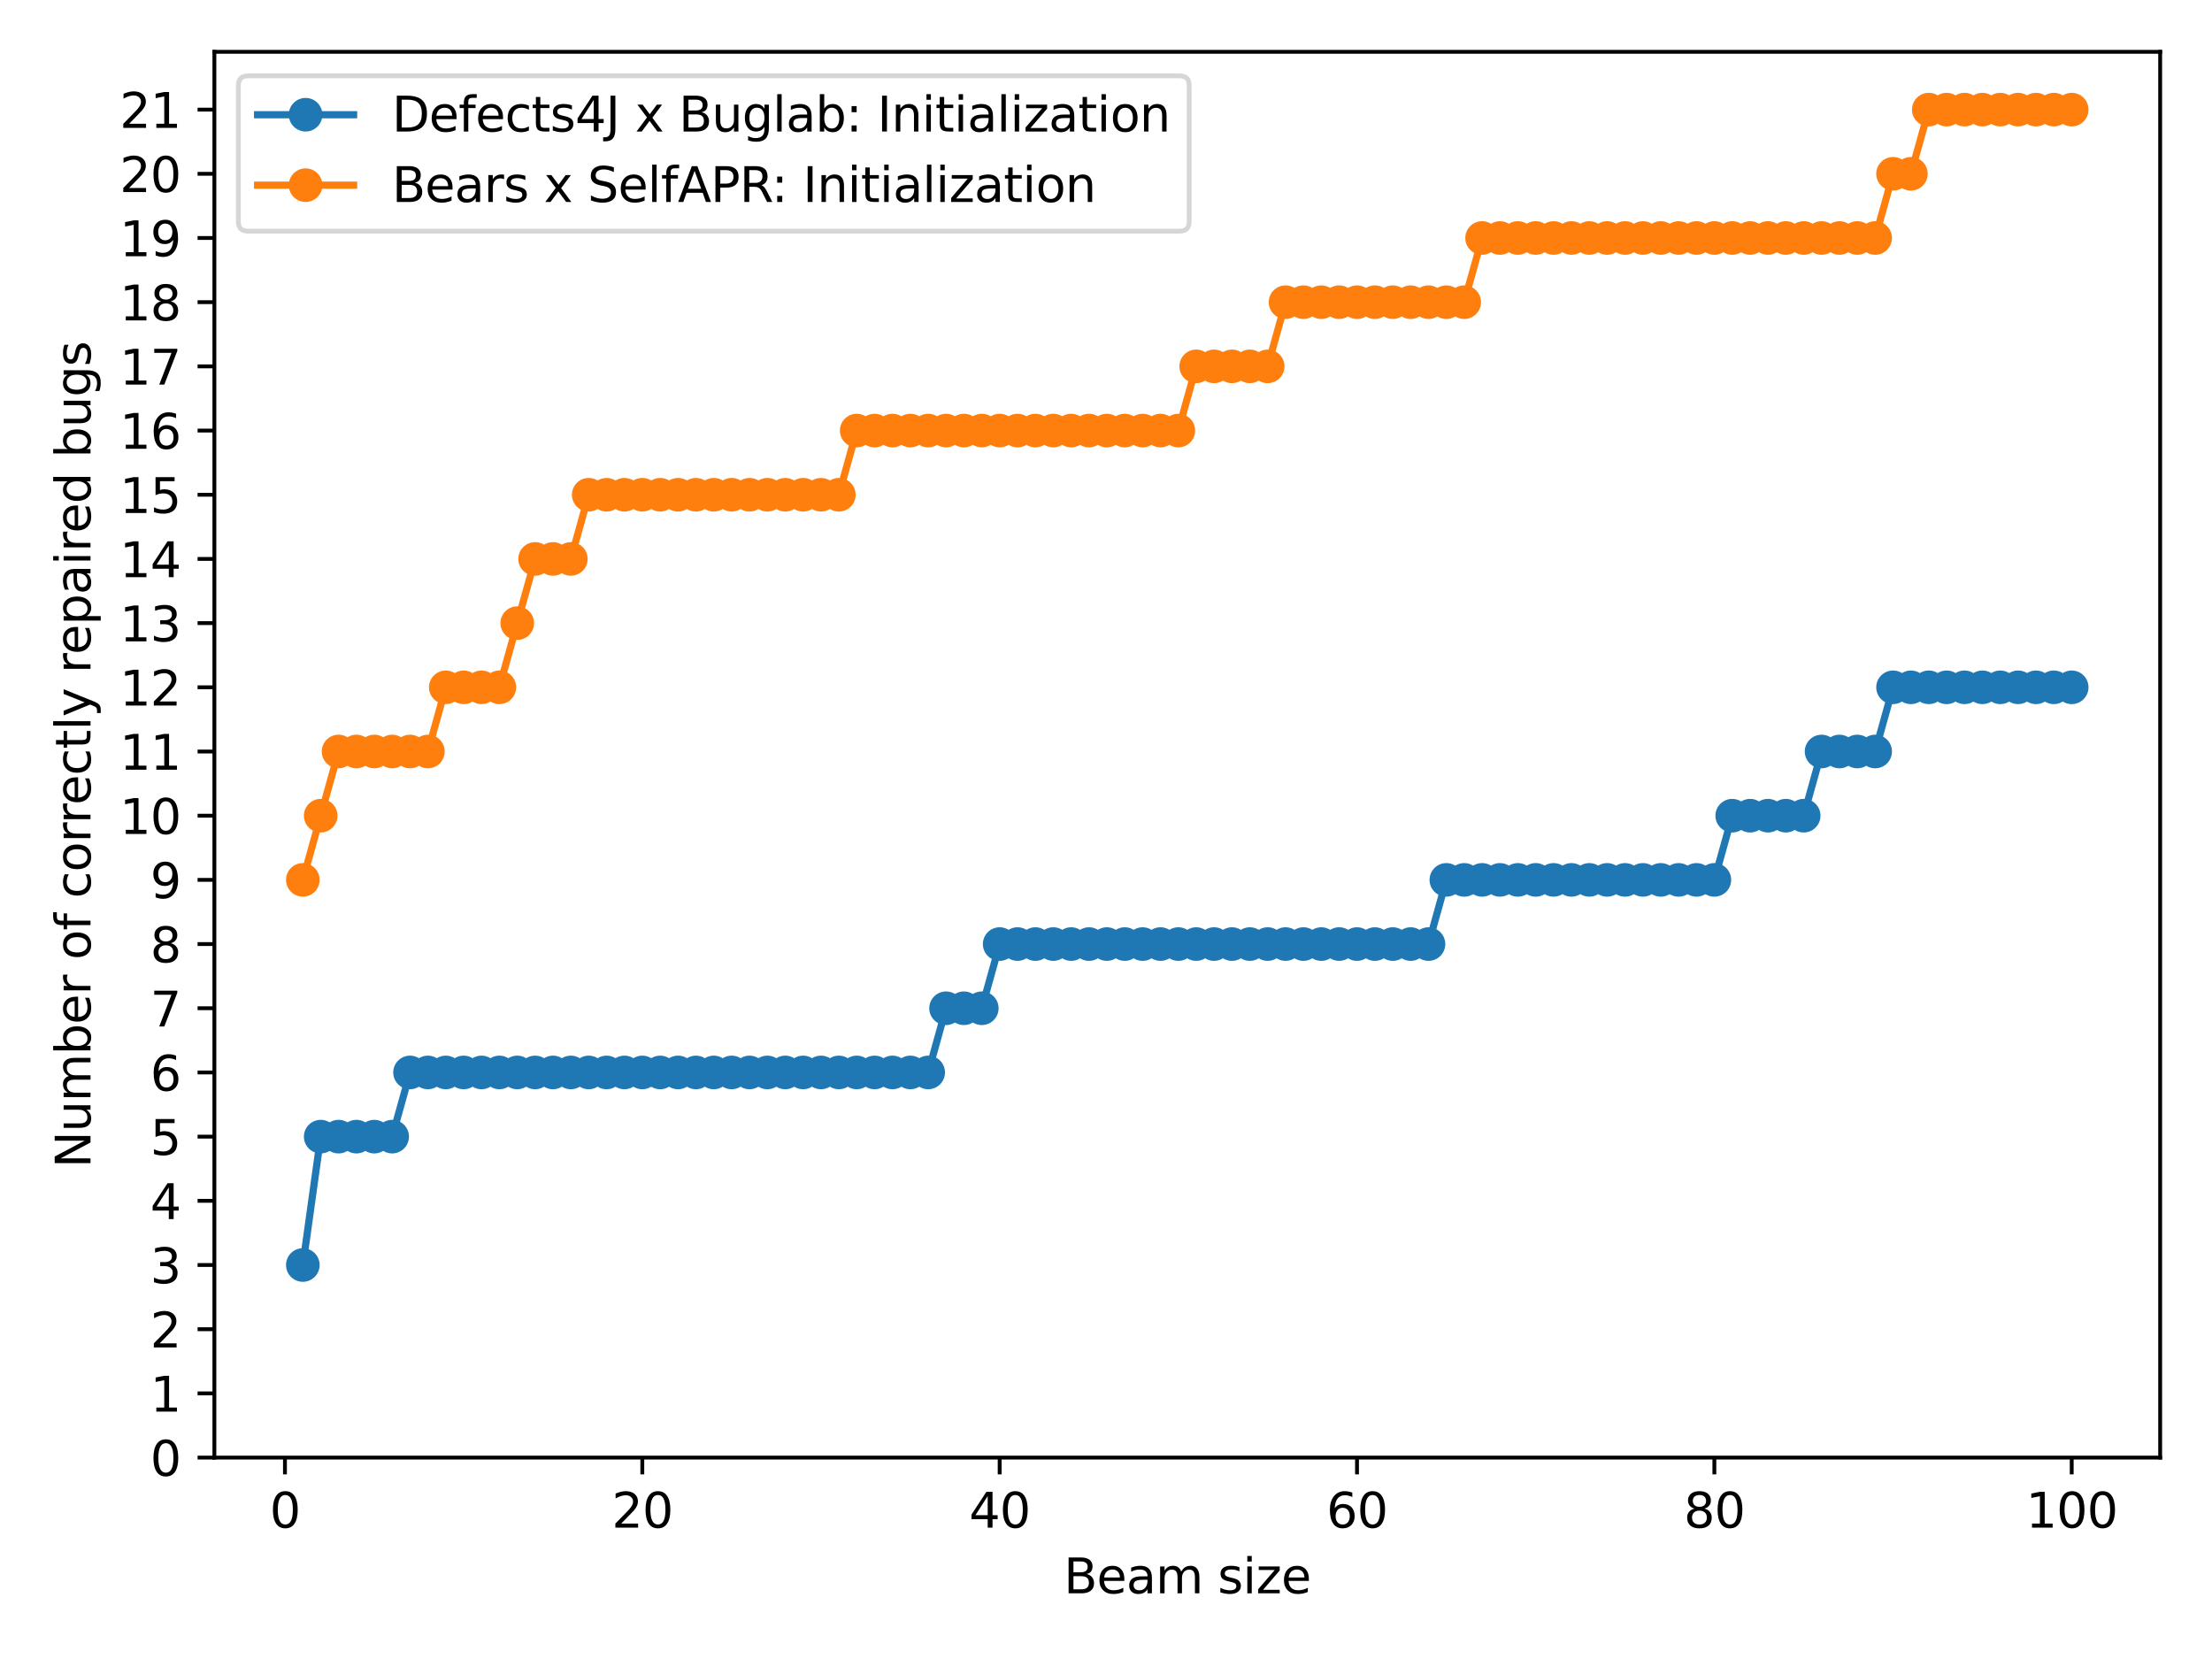 <?xml version="1.0" encoding="utf-8" standalone="no"?>
<!DOCTYPE svg PUBLIC "-//W3C//DTD SVG 1.1//EN"
  "http://www.w3.org/Graphics/SVG/1.1/DTD/svg11.dtd">
<svg xmlns:xlink="http://www.w3.org/1999/xlink" width="460.8pt" height="345.6pt" viewBox="0 0 460.8 345.6" xmlns="http://www.w3.org/2000/svg" version="1.1">
 <defs>
  <style type="text/css">*{stroke-linejoin: round; stroke-linecap: butt}</style>
 </defs>
 <g id="figure_1">
  <g id="patch_1">
   <path d="M 0 345.6 
L 460.8 345.6 
L 460.8 0 
L 0 0 
z
" style="fill: #ffffff"/>
  </g>
  <g id="axes_1">
   <g id="patch_2">
    <path d="M 44.66 303.64 
L 450 303.64 
L 450 10.8 
L 44.66 10.8 
z
" style="fill: #ffffff"/>
   </g>
   <g id="matplotlib.axis_1">
    <g id="xtick_1">
     <g id="line2d_1">
      <defs>
       <path id="med7f3bb035" d="M 0 0 
L 0 3.5 
" style="stroke: #000000; stroke-width: 0.8"/>
      </defs>
      <g>
       <use xlink:href="#med7f3bb035" x="59.362" y="303.64" style="stroke: #000000; stroke-width: 0.8"/>
      </g>
     </g>
     <g id="text_1">
      <!-- 0 -->
      <g transform="translate(56.181 318.238)scale(0.1 -0.1)">
       <defs>
        <path id="DejaVuSans-30" d="M 2034 4250 
Q 1547 4250 1301 3770 
Q 1056 3291 1056 2328 
Q 1056 1369 1301 889 
Q 1547 409 2034 409 
Q 2525 409 2770 889 
Q 3016 1369 3016 2328 
Q 3016 3291 2770 3770 
Q 2525 4250 2034 4250 
z
M 2034 4750 
Q 2819 4750 3233 4129 
Q 3647 3509 3647 2328 
Q 3647 1150 3233 529 
Q 2819 -91 2034 -91 
Q 1250 -91 836 529 
Q 422 1150 422 2328 
Q 422 3509 836 4129 
Q 1250 4750 2034 4750 
z
" transform="scale(0.016)"/>
       </defs>
       <use xlink:href="#DejaVuSans-30"/>
      </g>
     </g>
    </g>
    <g id="xtick_2">
     <g id="line2d_2">
      <g>
       <use xlink:href="#med7f3bb035" x="133.805" y="303.64" style="stroke: #000000; stroke-width: 0.8"/>
      </g>
     </g>
     <g id="text_2">
      <!-- 20 -->
      <g transform="translate(127.443 318.238)scale(0.1 -0.1)">
       <defs>
        <path id="DejaVuSans-32" d="M 1228 531 
L 3431 531 
L 3431 0 
L 469 0 
L 469 531 
Q 828 903 1448 1529 
Q 2069 2156 2228 2338 
Q 2531 2678 2651 2914 
Q 2772 3150 2772 3378 
Q 2772 3750 2511 3984 
Q 2250 4219 1831 4219 
Q 1534 4219 1204 4116 
Q 875 4013 500 3803 
L 500 4441 
Q 881 4594 1212 4672 
Q 1544 4750 1819 4750 
Q 2544 4750 2975 4387 
Q 3406 4025 3406 3419 
Q 3406 3131 3298 2873 
Q 3191 2616 2906 2266 
Q 2828 2175 2409 1742 
Q 1991 1309 1228 531 
z
" transform="scale(0.016)"/>
       </defs>
       <use xlink:href="#DejaVuSans-32"/>
       <use xlink:href="#DejaVuSans-30" x="63.623"/>
      </g>
     </g>
    </g>
    <g id="xtick_3">
     <g id="line2d_3">
      <g>
       <use xlink:href="#med7f3bb035" x="208.248" y="303.64" style="stroke: #000000; stroke-width: 0.8"/>
      </g>
     </g>
     <g id="text_3">
      <!-- 40 -->
      <g transform="translate(201.885 318.238)scale(0.1 -0.1)">
       <defs>
        <path id="DejaVuSans-34" d="M 2419 4116 
L 825 1625 
L 2419 1625 
L 2419 4116 
z
M 2253 4666 
L 3047 4666 
L 3047 1625 
L 3713 1625 
L 3713 1100 
L 3047 1100 
L 3047 0 
L 2419 0 
L 2419 1100 
L 313 1100 
L 313 1709 
L 2253 4666 
z
" transform="scale(0.016)"/>
       </defs>
       <use xlink:href="#DejaVuSans-34"/>
       <use xlink:href="#DejaVuSans-30" x="63.623"/>
      </g>
     </g>
    </g>
    <g id="xtick_4">
     <g id="line2d_4">
      <g>
       <use xlink:href="#med7f3bb035" x="282.69" y="303.64" style="stroke: #000000; stroke-width: 0.8"/>
      </g>
     </g>
     <g id="text_4">
      <!-- 60 -->
      <g transform="translate(276.328 318.238)scale(0.1 -0.1)">
       <defs>
        <path id="DejaVuSans-36" d="M 2113 2584 
Q 1688 2584 1439 2293 
Q 1191 2003 1191 1497 
Q 1191 994 1439 701 
Q 1688 409 2113 409 
Q 2538 409 2786 701 
Q 3034 994 3034 1497 
Q 3034 2003 2786 2293 
Q 2538 2584 2113 2584 
z
M 3366 4563 
L 3366 3988 
Q 3128 4100 2886 4159 
Q 2644 4219 2406 4219 
Q 1781 4219 1451 3797 
Q 1122 3375 1075 2522 
Q 1259 2794 1537 2939 
Q 1816 3084 2150 3084 
Q 2853 3084 3261 2657 
Q 3669 2231 3669 1497 
Q 3669 778 3244 343 
Q 2819 -91 2113 -91 
Q 1303 -91 875 529 
Q 447 1150 447 2328 
Q 447 3434 972 4092 
Q 1497 4750 2381 4750 
Q 2619 4750 2861 4703 
Q 3103 4656 3366 4563 
z
" transform="scale(0.016)"/>
       </defs>
       <use xlink:href="#DejaVuSans-36"/>
       <use xlink:href="#DejaVuSans-30" x="63.623"/>
      </g>
     </g>
    </g>
    <g id="xtick_5">
     <g id="line2d_5">
      <g>
       <use xlink:href="#med7f3bb035" x="357.133" y="303.64" style="stroke: #000000; stroke-width: 0.8"/>
      </g>
     </g>
     <g id="text_5">
      <!-- 80 -->
      <g transform="translate(350.77 318.238)scale(0.1 -0.1)">
       <defs>
        <path id="DejaVuSans-38" d="M 2034 2216 
Q 1584 2216 1326 1975 
Q 1069 1734 1069 1313 
Q 1069 891 1326 650 
Q 1584 409 2034 409 
Q 2484 409 2743 651 
Q 3003 894 3003 1313 
Q 3003 1734 2745 1975 
Q 2488 2216 2034 2216 
z
M 1403 2484 
Q 997 2584 770 2862 
Q 544 3141 544 3541 
Q 544 4100 942 4425 
Q 1341 4750 2034 4750 
Q 2731 4750 3128 4425 
Q 3525 4100 3525 3541 
Q 3525 3141 3298 2862 
Q 3072 2584 2669 2484 
Q 3125 2378 3379 2068 
Q 3634 1759 3634 1313 
Q 3634 634 3220 271 
Q 2806 -91 2034 -91 
Q 1263 -91 848 271 
Q 434 634 434 1313 
Q 434 1759 690 2068 
Q 947 2378 1403 2484 
z
M 1172 3481 
Q 1172 3119 1398 2916 
Q 1625 2713 2034 2713 
Q 2441 2713 2670 2916 
Q 2900 3119 2900 3481 
Q 2900 3844 2670 4047 
Q 2441 4250 2034 4250 
Q 1625 4250 1398 4047 
Q 1172 3844 1172 3481 
z
" transform="scale(0.016)"/>
       </defs>
       <use xlink:href="#DejaVuSans-38"/>
       <use xlink:href="#DejaVuSans-30" x="63.623"/>
      </g>
     </g>
    </g>
    <g id="xtick_6">
     <g id="line2d_6">
      <g>
       <use xlink:href="#med7f3bb035" x="431.575" y="303.64" style="stroke: #000000; stroke-width: 0.8"/>
      </g>
     </g>
     <g id="text_6">
      <!-- 100 -->
      <g transform="translate(422.032 318.238)scale(0.1 -0.1)">
       <defs>
        <path id="DejaVuSans-31" d="M 794 531 
L 1825 531 
L 1825 4091 
L 703 3866 
L 703 4441 
L 1819 4666 
L 2450 4666 
L 2450 531 
L 3481 531 
L 3481 0 
L 794 0 
L 794 531 
z
" transform="scale(0.016)"/>
       </defs>
       <use xlink:href="#DejaVuSans-31"/>
       <use xlink:href="#DejaVuSans-30" x="63.623"/>
       <use xlink:href="#DejaVuSans-30" x="127.246"/>
      </g>
     </g>
    </g>
    <g id="text_7">
     <!-- Beam size -->
     <g transform="translate(221.605 331.917)scale(0.1 -0.1)">
      <defs>
       <path id="DejaVuSans-42" d="M 1259 2228 
L 1259 519 
L 2272 519 
Q 2781 519 3026 730 
Q 3272 941 3272 1375 
Q 3272 1813 3026 2020 
Q 2781 2228 2272 2228 
L 1259 2228 
z
M 1259 4147 
L 1259 2741 
L 2194 2741 
Q 2656 2741 2882 2914 
Q 3109 3088 3109 3444 
Q 3109 3797 2882 3972 
Q 2656 4147 2194 4147 
L 1259 4147 
z
M 628 4666 
L 2241 4666 
Q 2963 4666 3353 4366 
Q 3744 4066 3744 3513 
Q 3744 3084 3544 2831 
Q 3344 2578 2956 2516 
Q 3422 2416 3680 2098 
Q 3938 1781 3938 1306 
Q 3938 681 3513 340 
Q 3088 0 2303 0 
L 628 0 
L 628 4666 
z
" transform="scale(0.016)"/>
       <path id="DejaVuSans-65" d="M 3597 1894 
L 3597 1613 
L 953 1613 
Q 991 1019 1311 708 
Q 1631 397 2203 397 
Q 2534 397 2845 478 
Q 3156 559 3463 722 
L 3463 178 
Q 3153 47 2828 -22 
Q 2503 -91 2169 -91 
Q 1331 -91 842 396 
Q 353 884 353 1716 
Q 353 2575 817 3079 
Q 1281 3584 2069 3584 
Q 2775 3584 3186 3129 
Q 3597 2675 3597 1894 
z
M 3022 2063 
Q 3016 2534 2758 2815 
Q 2500 3097 2075 3097 
Q 1594 3097 1305 2825 
Q 1016 2553 972 2059 
L 3022 2063 
z
" transform="scale(0.016)"/>
       <path id="DejaVuSans-61" d="M 2194 1759 
Q 1497 1759 1228 1600 
Q 959 1441 959 1056 
Q 959 750 1161 570 
Q 1363 391 1709 391 
Q 2188 391 2477 730 
Q 2766 1069 2766 1631 
L 2766 1759 
L 2194 1759 
z
M 3341 1997 
L 3341 0 
L 2766 0 
L 2766 531 
Q 2569 213 2275 61 
Q 1981 -91 1556 -91 
Q 1019 -91 701 211 
Q 384 513 384 1019 
Q 384 1609 779 1909 
Q 1175 2209 1959 2209 
L 2766 2209 
L 2766 2266 
Q 2766 2663 2505 2880 
Q 2244 3097 1772 3097 
Q 1472 3097 1187 3025 
Q 903 2953 641 2809 
L 641 3341 
Q 956 3463 1253 3523 
Q 1550 3584 1831 3584 
Q 2591 3584 2966 3190 
Q 3341 2797 3341 1997 
z
" transform="scale(0.016)"/>
       <path id="DejaVuSans-6d" d="M 3328 2828 
Q 3544 3216 3844 3400 
Q 4144 3584 4550 3584 
Q 5097 3584 5394 3201 
Q 5691 2819 5691 2113 
L 5691 0 
L 5113 0 
L 5113 2094 
Q 5113 2597 4934 2840 
Q 4756 3084 4391 3084 
Q 3944 3084 3684 2787 
Q 3425 2491 3425 1978 
L 3425 0 
L 2847 0 
L 2847 2094 
Q 2847 2600 2669 2842 
Q 2491 3084 2119 3084 
Q 1678 3084 1418 2786 
Q 1159 2488 1159 1978 
L 1159 0 
L 581 0 
L 581 3500 
L 1159 3500 
L 1159 2956 
Q 1356 3278 1631 3431 
Q 1906 3584 2284 3584 
Q 2666 3584 2933 3390 
Q 3200 3197 3328 2828 
z
" transform="scale(0.016)"/>
       <path id="DejaVuSans-20" transform="scale(0.016)"/>
       <path id="DejaVuSans-73" d="M 2834 3397 
L 2834 2853 
Q 2591 2978 2328 3040 
Q 2066 3103 1784 3103 
Q 1356 3103 1142 2972 
Q 928 2841 928 2578 
Q 928 2378 1081 2264 
Q 1234 2150 1697 2047 
L 1894 2003 
Q 2506 1872 2764 1633 
Q 3022 1394 3022 966 
Q 3022 478 2636 193 
Q 2250 -91 1575 -91 
Q 1294 -91 989 -36 
Q 684 19 347 128 
L 347 722 
Q 666 556 975 473 
Q 1284 391 1588 391 
Q 1994 391 2212 530 
Q 2431 669 2431 922 
Q 2431 1156 2273 1281 
Q 2116 1406 1581 1522 
L 1381 1569 
Q 847 1681 609 1914 
Q 372 2147 372 2553 
Q 372 3047 722 3315 
Q 1072 3584 1716 3584 
Q 2034 3584 2315 3537 
Q 2597 3491 2834 3397 
z
" transform="scale(0.016)"/>
       <path id="DejaVuSans-69" d="M 603 3500 
L 1178 3500 
L 1178 0 
L 603 0 
L 603 3500 
z
M 603 4863 
L 1178 4863 
L 1178 4134 
L 603 4134 
L 603 4863 
z
" transform="scale(0.016)"/>
       <path id="DejaVuSans-7a" d="M 353 3500 
L 3084 3500 
L 3084 2975 
L 922 459 
L 3084 459 
L 3084 0 
L 275 0 
L 275 525 
L 2438 3041 
L 353 3041 
L 353 3500 
z
" transform="scale(0.016)"/>
      </defs>
      <use xlink:href="#DejaVuSans-42"/>
      <use xlink:href="#DejaVuSans-65" x="68.604"/>
      <use xlink:href="#DejaVuSans-61" x="130.127"/>
      <use xlink:href="#DejaVuSans-6d" x="191.406"/>
      <use xlink:href="#DejaVuSans-20" x="288.818"/>
      <use xlink:href="#DejaVuSans-73" x="320.605"/>
      <use xlink:href="#DejaVuSans-69" x="372.705"/>
      <use xlink:href="#DejaVuSans-7a" x="400.488"/>
      <use xlink:href="#DejaVuSans-65" x="452.979"/>
     </g>
    </g>
   </g>
   <g id="matplotlib.axis_2">
    <g id="ytick_1">
     <g id="line2d_7">
      <defs>
       <path id="m16ce3d7433" d="M 0 0 
L -3.5 0 
" style="stroke: #000000; stroke-width: 0.8"/>
      </defs>
      <g>
       <use xlink:href="#m16ce3d7433" x="44.66" y="303.64" style="stroke: #000000; stroke-width: 0.8"/>
      </g>
     </g>
     <g id="text_8">
      <!-- 0 -->
      <g transform="translate(31.297 307.439)scale(0.1 -0.1)">
       <use xlink:href="#DejaVuSans-30"/>
      </g>
     </g>
    </g>
    <g id="ytick_2">
     <g id="line2d_8">
      <g>
       <use xlink:href="#m16ce3d7433" x="44.66" y="290.268" style="stroke: #000000; stroke-width: 0.8"/>
      </g>
     </g>
     <g id="text_9">
      <!-- 1 -->
      <g transform="translate(31.297 294.068)scale(0.1 -0.1)">
       <use xlink:href="#DejaVuSans-31"/>
      </g>
     </g>
    </g>
    <g id="ytick_3">
     <g id="line2d_9">
      <g>
       <use xlink:href="#m16ce3d7433" x="44.66" y="276.897" style="stroke: #000000; stroke-width: 0.8"/>
      </g>
     </g>
     <g id="text_10">
      <!-- 2 -->
      <g transform="translate(31.297 280.696)scale(0.1 -0.1)">
       <use xlink:href="#DejaVuSans-32"/>
      </g>
     </g>
    </g>
    <g id="ytick_4">
     <g id="line2d_10">
      <g>
       <use xlink:href="#m16ce3d7433" x="44.66" y="263.525" style="stroke: #000000; stroke-width: 0.8"/>
      </g>
     </g>
     <g id="text_11">
      <!-- 3 -->
      <g transform="translate(31.297 267.324)scale(0.1 -0.1)">
       <defs>
        <path id="DejaVuSans-33" d="M 2597 2516 
Q 3050 2419 3304 2112 
Q 3559 1806 3559 1356 
Q 3559 666 3084 287 
Q 2609 -91 1734 -91 
Q 1441 -91 1130 -33 
Q 819 25 488 141 
L 488 750 
Q 750 597 1062 519 
Q 1375 441 1716 441 
Q 2309 441 2620 675 
Q 2931 909 2931 1356 
Q 2931 1769 2642 2001 
Q 2353 2234 1838 2234 
L 1294 2234 
L 1294 2753 
L 1863 2753 
Q 2328 2753 2575 2939 
Q 2822 3125 2822 3475 
Q 2822 3834 2567 4026 
Q 2313 4219 1838 4219 
Q 1578 4219 1281 4162 
Q 984 4106 628 3988 
L 628 4550 
Q 988 4650 1302 4700 
Q 1616 4750 1894 4750 
Q 2613 4750 3031 4423 
Q 3450 4097 3450 3541 
Q 3450 3153 3228 2886 
Q 3006 2619 2597 2516 
z
" transform="scale(0.016)"/>
       </defs>
       <use xlink:href="#DejaVuSans-33"/>
      </g>
     </g>
    </g>
    <g id="ytick_5">
     <g id="line2d_11">
      <g>
       <use xlink:href="#m16ce3d7433" x="44.66" y="250.153" style="stroke: #000000; stroke-width: 0.8"/>
      </g>
     </g>
     <g id="text_12">
      <!-- 4 -->
      <g transform="translate(31.297 253.952)scale(0.1 -0.1)">
       <use xlink:href="#DejaVuSans-34"/>
      </g>
     </g>
    </g>
    <g id="ytick_6">
     <g id="line2d_12">
      <g>
       <use xlink:href="#m16ce3d7433" x="44.66" y="236.782" style="stroke: #000000; stroke-width: 0.8"/>
      </g>
     </g>
     <g id="text_13">
      <!-- 5 -->
      <g transform="translate(31.297 240.581)scale(0.1 -0.1)">
       <defs>
        <path id="DejaVuSans-35" d="M 691 4666 
L 3169 4666 
L 3169 4134 
L 1269 4134 
L 1269 2991 
Q 1406 3038 1543 3061 
Q 1681 3084 1819 3084 
Q 2600 3084 3056 2656 
Q 3513 2228 3513 1497 
Q 3513 744 3044 326 
Q 2575 -91 1722 -91 
Q 1428 -91 1123 -41 
Q 819 9 494 109 
L 494 744 
Q 775 591 1075 516 
Q 1375 441 1709 441 
Q 2250 441 2565 725 
Q 2881 1009 2881 1497 
Q 2881 1984 2565 2268 
Q 2250 2553 1709 2553 
Q 1456 2553 1204 2497 
Q 953 2441 691 2322 
L 691 4666 
z
" transform="scale(0.016)"/>
       </defs>
       <use xlink:href="#DejaVuSans-35"/>
      </g>
     </g>
    </g>
    <g id="ytick_7">
     <g id="line2d_13">
      <g>
       <use xlink:href="#m16ce3d7433" x="44.66" y="223.41" style="stroke: #000000; stroke-width: 0.8"/>
      </g>
     </g>
     <g id="text_14">
      <!-- 6 -->
      <g transform="translate(31.297 227.209)scale(0.1 -0.1)">
       <use xlink:href="#DejaVuSans-36"/>
      </g>
     </g>
    </g>
    <g id="ytick_8">
     <g id="line2d_14">
      <g>
       <use xlink:href="#m16ce3d7433" x="44.66" y="210.038" style="stroke: #000000; stroke-width: 0.8"/>
      </g>
     </g>
     <g id="text_15">
      <!-- 7 -->
      <g transform="translate(31.297 213.837)scale(0.1 -0.1)">
       <defs>
        <path id="DejaVuSans-37" d="M 525 4666 
L 3525 4666 
L 3525 4397 
L 1831 0 
L 1172 0 
L 2766 4134 
L 525 4134 
L 525 4666 
z
" transform="scale(0.016)"/>
       </defs>
       <use xlink:href="#DejaVuSans-37"/>
      </g>
     </g>
    </g>
    <g id="ytick_9">
     <g id="line2d_15">
      <g>
       <use xlink:href="#m16ce3d7433" x="44.66" y="196.666" style="stroke: #000000; stroke-width: 0.8"/>
      </g>
     </g>
     <g id="text_16">
      <!-- 8 -->
      <g transform="translate(31.297 200.466)scale(0.1 -0.1)">
       <use xlink:href="#DejaVuSans-38"/>
      </g>
     </g>
    </g>
    <g id="ytick_10">
     <g id="line2d_16">
      <g>
       <use xlink:href="#m16ce3d7433" x="44.66" y="183.295" style="stroke: #000000; stroke-width: 0.8"/>
      </g>
     </g>
     <g id="text_17">
      <!-- 9 -->
      <g transform="translate(31.297 187.094)scale(0.1 -0.1)">
       <defs>
        <path id="DejaVuSans-39" d="M 703 97 
L 703 672 
Q 941 559 1184 500 
Q 1428 441 1663 441 
Q 2288 441 2617 861 
Q 2947 1281 2994 2138 
Q 2813 1869 2534 1725 
Q 2256 1581 1919 1581 
Q 1219 1581 811 2004 
Q 403 2428 403 3163 
Q 403 3881 828 4315 
Q 1253 4750 1959 4750 
Q 2769 4750 3195 4129 
Q 3622 3509 3622 2328 
Q 3622 1225 3098 567 
Q 2575 -91 1691 -91 
Q 1453 -91 1209 -44 
Q 966 3 703 97 
z
M 1959 2075 
Q 2384 2075 2632 2365 
Q 2881 2656 2881 3163 
Q 2881 3666 2632 3958 
Q 2384 4250 1959 4250 
Q 1534 4250 1286 3958 
Q 1038 3666 1038 3163 
Q 1038 2656 1286 2365 
Q 1534 2075 1959 2075 
z
" transform="scale(0.016)"/>
       </defs>
       <use xlink:href="#DejaVuSans-39"/>
      </g>
     </g>
    </g>
    <g id="ytick_11">
     <g id="line2d_17">
      <g>
       <use xlink:href="#m16ce3d7433" x="44.66" y="169.923" style="stroke: #000000; stroke-width: 0.8"/>
      </g>
     </g>
     <g id="text_18">
      <!-- 10 -->
      <g transform="translate(24.935 173.722)scale(0.1 -0.1)">
       <use xlink:href="#DejaVuSans-31"/>
       <use xlink:href="#DejaVuSans-30" x="63.623"/>
      </g>
     </g>
    </g>
    <g id="ytick_12">
     <g id="line2d_18">
      <g>
       <use xlink:href="#m16ce3d7433" x="44.66" y="156.551" style="stroke: #000000; stroke-width: 0.8"/>
      </g>
     </g>
     <g id="text_19">
      <!-- 11 -->
      <g transform="translate(24.935 160.351)scale(0.1 -0.1)">
       <use xlink:href="#DejaVuSans-31"/>
       <use xlink:href="#DejaVuSans-31" x="63.623"/>
      </g>
     </g>
    </g>
    <g id="ytick_13">
     <g id="line2d_19">
      <g>
       <use xlink:href="#m16ce3d7433" x="44.66" y="143.18" style="stroke: #000000; stroke-width: 0.8"/>
      </g>
     </g>
     <g id="text_20">
      <!-- 12 -->
      <g transform="translate(24.935 146.979)scale(0.1 -0.1)">
       <use xlink:href="#DejaVuSans-31"/>
       <use xlink:href="#DejaVuSans-32" x="63.623"/>
      </g>
     </g>
    </g>
    <g id="ytick_14">
     <g id="line2d_20">
      <g>
       <use xlink:href="#m16ce3d7433" x="44.66" y="129.808" style="stroke: #000000; stroke-width: 0.8"/>
      </g>
     </g>
     <g id="text_21">
      <!-- 13 -->
      <g transform="translate(24.935 133.607)scale(0.1 -0.1)">
       <use xlink:href="#DejaVuSans-31"/>
       <use xlink:href="#DejaVuSans-33" x="63.623"/>
      </g>
     </g>
    </g>
    <g id="ytick_15">
     <g id="line2d_21">
      <g>
       <use xlink:href="#m16ce3d7433" x="44.66" y="116.436" style="stroke: #000000; stroke-width: 0.8"/>
      </g>
     </g>
     <g id="text_22">
      <!-- 14 -->
      <g transform="translate(24.935 120.236)scale(0.1 -0.1)">
       <use xlink:href="#DejaVuSans-31"/>
       <use xlink:href="#DejaVuSans-34" x="63.623"/>
      </g>
     </g>
    </g>
    <g id="ytick_16">
     <g id="line2d_22">
      <g>
       <use xlink:href="#m16ce3d7433" x="44.66" y="103.065" style="stroke: #000000; stroke-width: 0.8"/>
      </g>
     </g>
     <g id="text_23">
      <!-- 15 -->
      <g transform="translate(24.935 106.864)scale(0.1 -0.1)">
       <use xlink:href="#DejaVuSans-31"/>
       <use xlink:href="#DejaVuSans-35" x="63.623"/>
      </g>
     </g>
    </g>
    <g id="ytick_17">
     <g id="line2d_23">
      <g>
       <use xlink:href="#m16ce3d7433" x="44.66" y="89.693" style="stroke: #000000; stroke-width: 0.8"/>
      </g>
     </g>
     <g id="text_24">
      <!-- 16 -->
      <g transform="translate(24.935 93.492)scale(0.1 -0.1)">
       <use xlink:href="#DejaVuSans-31"/>
       <use xlink:href="#DejaVuSans-36" x="63.623"/>
      </g>
     </g>
    </g>
    <g id="ytick_18">
     <g id="line2d_24">
      <g>
       <use xlink:href="#m16ce3d7433" x="44.66" y="76.321" style="stroke: #000000; stroke-width: 0.8"/>
      </g>
     </g>
     <g id="text_25">
      <!-- 17 -->
      <g transform="translate(24.935 80.12)scale(0.1 -0.1)">
       <use xlink:href="#DejaVuSans-31"/>
       <use xlink:href="#DejaVuSans-37" x="63.623"/>
      </g>
     </g>
    </g>
    <g id="ytick_19">
     <g id="line2d_25">
      <g>
       <use xlink:href="#m16ce3d7433" x="44.66" y="62.95" style="stroke: #000000; stroke-width: 0.8"/>
      </g>
     </g>
     <g id="text_26">
      <!-- 18 -->
      <g transform="translate(24.935 66.749)scale(0.1 -0.1)">
       <use xlink:href="#DejaVuSans-31"/>
       <use xlink:href="#DejaVuSans-38" x="63.623"/>
      </g>
     </g>
    </g>
    <g id="ytick_20">
     <g id="line2d_26">
      <g>
       <use xlink:href="#m16ce3d7433" x="44.66" y="49.578" style="stroke: #000000; stroke-width: 0.8"/>
      </g>
     </g>
     <g id="text_27">
      <!-- 19 -->
      <g transform="translate(24.935 53.377)scale(0.1 -0.1)">
       <use xlink:href="#DejaVuSans-31"/>
       <use xlink:href="#DejaVuSans-39" x="63.623"/>
      </g>
     </g>
    </g>
    <g id="ytick_21">
     <g id="line2d_27">
      <g>
       <use xlink:href="#m16ce3d7433" x="44.66" y="36.206" style="stroke: #000000; stroke-width: 0.8"/>
      </g>
     </g>
     <g id="text_28">
      <!-- 20 -->
      <g transform="translate(24.935 40.005)scale(0.1 -0.1)">
       <use xlink:href="#DejaVuSans-32"/>
       <use xlink:href="#DejaVuSans-30" x="63.623"/>
      </g>
     </g>
    </g>
    <g id="ytick_22">
     <g id="line2d_28">
      <g>
       <use xlink:href="#m16ce3d7433" x="44.66" y="22.835" style="stroke: #000000; stroke-width: 0.8"/>
      </g>
     </g>
     <g id="text_29">
      <!-- 21 -->
      <g transform="translate(24.935 26.634)scale(0.1 -0.1)">
       <use xlink:href="#DejaVuSans-32"/>
       <use xlink:href="#DejaVuSans-31" x="63.623"/>
      </g>
     </g>
    </g>
    <g id="text_30">
     <!-- Number of correctly repaired bugs -->
     <g transform="translate(18.855 243.298)rotate(-90)scale(0.1 -0.1)">
      <defs>
       <path id="DejaVuSans-4e" d="M 628 4666 
L 1478 4666 
L 3547 763 
L 3547 4666 
L 4159 4666 
L 4159 0 
L 3309 0 
L 1241 3903 
L 1241 0 
L 628 0 
L 628 4666 
z
" transform="scale(0.016)"/>
       <path id="DejaVuSans-75" d="M 544 1381 
L 544 3500 
L 1119 3500 
L 1119 1403 
Q 1119 906 1312 657 
Q 1506 409 1894 409 
Q 2359 409 2629 706 
Q 2900 1003 2900 1516 
L 2900 3500 
L 3475 3500 
L 3475 0 
L 2900 0 
L 2900 538 
Q 2691 219 2414 64 
Q 2138 -91 1772 -91 
Q 1169 -91 856 284 
Q 544 659 544 1381 
z
M 1991 3584 
L 1991 3584 
z
" transform="scale(0.016)"/>
       <path id="DejaVuSans-62" d="M 3116 1747 
Q 3116 2381 2855 2742 
Q 2594 3103 2138 3103 
Q 1681 3103 1420 2742 
Q 1159 2381 1159 1747 
Q 1159 1113 1420 752 
Q 1681 391 2138 391 
Q 2594 391 2855 752 
Q 3116 1113 3116 1747 
z
M 1159 2969 
Q 1341 3281 1617 3432 
Q 1894 3584 2278 3584 
Q 2916 3584 3314 3078 
Q 3713 2572 3713 1747 
Q 3713 922 3314 415 
Q 2916 -91 2278 -91 
Q 1894 -91 1617 61 
Q 1341 213 1159 525 
L 1159 0 
L 581 0 
L 581 4863 
L 1159 4863 
L 1159 2969 
z
" transform="scale(0.016)"/>
       <path id="DejaVuSans-72" d="M 2631 2963 
Q 2534 3019 2420 3045 
Q 2306 3072 2169 3072 
Q 1681 3072 1420 2755 
Q 1159 2438 1159 1844 
L 1159 0 
L 581 0 
L 581 3500 
L 1159 3500 
L 1159 2956 
Q 1341 3275 1631 3429 
Q 1922 3584 2338 3584 
Q 2397 3584 2469 3576 
Q 2541 3569 2628 3553 
L 2631 2963 
z
" transform="scale(0.016)"/>
       <path id="DejaVuSans-6f" d="M 1959 3097 
Q 1497 3097 1228 2736 
Q 959 2375 959 1747 
Q 959 1119 1226 758 
Q 1494 397 1959 397 
Q 2419 397 2687 759 
Q 2956 1122 2956 1747 
Q 2956 2369 2687 2733 
Q 2419 3097 1959 3097 
z
M 1959 3584 
Q 2709 3584 3137 3096 
Q 3566 2609 3566 1747 
Q 3566 888 3137 398 
Q 2709 -91 1959 -91 
Q 1206 -91 779 398 
Q 353 888 353 1747 
Q 353 2609 779 3096 
Q 1206 3584 1959 3584 
z
" transform="scale(0.016)"/>
       <path id="DejaVuSans-66" d="M 2375 4863 
L 2375 4384 
L 1825 4384 
Q 1516 4384 1395 4259 
Q 1275 4134 1275 3809 
L 1275 3500 
L 2222 3500 
L 2222 3053 
L 1275 3053 
L 1275 0 
L 697 0 
L 697 3053 
L 147 3053 
L 147 3500 
L 697 3500 
L 697 3744 
Q 697 4328 969 4595 
Q 1241 4863 1831 4863 
L 2375 4863 
z
" transform="scale(0.016)"/>
       <path id="DejaVuSans-63" d="M 3122 3366 
L 3122 2828 
Q 2878 2963 2633 3030 
Q 2388 3097 2138 3097 
Q 1578 3097 1268 2742 
Q 959 2388 959 1747 
Q 959 1106 1268 751 
Q 1578 397 2138 397 
Q 2388 397 2633 464 
Q 2878 531 3122 666 
L 3122 134 
Q 2881 22 2623 -34 
Q 2366 -91 2075 -91 
Q 1284 -91 818 406 
Q 353 903 353 1747 
Q 353 2603 823 3093 
Q 1294 3584 2113 3584 
Q 2378 3584 2631 3529 
Q 2884 3475 3122 3366 
z
" transform="scale(0.016)"/>
       <path id="DejaVuSans-74" d="M 1172 4494 
L 1172 3500 
L 2356 3500 
L 2356 3053 
L 1172 3053 
L 1172 1153 
Q 1172 725 1289 603 
Q 1406 481 1766 481 
L 2356 481 
L 2356 0 
L 1766 0 
Q 1100 0 847 248 
Q 594 497 594 1153 
L 594 3053 
L 172 3053 
L 172 3500 
L 594 3500 
L 594 4494 
L 1172 4494 
z
" transform="scale(0.016)"/>
       <path id="DejaVuSans-6c" d="M 603 4863 
L 1178 4863 
L 1178 0 
L 603 0 
L 603 4863 
z
" transform="scale(0.016)"/>
       <path id="DejaVuSans-79" d="M 2059 -325 
Q 1816 -950 1584 -1140 
Q 1353 -1331 966 -1331 
L 506 -1331 
L 506 -850 
L 844 -850 
Q 1081 -850 1212 -737 
Q 1344 -625 1503 -206 
L 1606 56 
L 191 3500 
L 800 3500 
L 1894 763 
L 2988 3500 
L 3597 3500 
L 2059 -325 
z
" transform="scale(0.016)"/>
       <path id="DejaVuSans-70" d="M 1159 525 
L 1159 -1331 
L 581 -1331 
L 581 3500 
L 1159 3500 
L 1159 2969 
Q 1341 3281 1617 3432 
Q 1894 3584 2278 3584 
Q 2916 3584 3314 3078 
Q 3713 2572 3713 1747 
Q 3713 922 3314 415 
Q 2916 -91 2278 -91 
Q 1894 -91 1617 61 
Q 1341 213 1159 525 
z
M 3116 1747 
Q 3116 2381 2855 2742 
Q 2594 3103 2138 3103 
Q 1681 3103 1420 2742 
Q 1159 2381 1159 1747 
Q 1159 1113 1420 752 
Q 1681 391 2138 391 
Q 2594 391 2855 752 
Q 3116 1113 3116 1747 
z
" transform="scale(0.016)"/>
       <path id="DejaVuSans-64" d="M 2906 2969 
L 2906 4863 
L 3481 4863 
L 3481 0 
L 2906 0 
L 2906 525 
Q 2725 213 2448 61 
Q 2172 -91 1784 -91 
Q 1150 -91 751 415 
Q 353 922 353 1747 
Q 353 2572 751 3078 
Q 1150 3584 1784 3584 
Q 2172 3584 2448 3432 
Q 2725 3281 2906 2969 
z
M 947 1747 
Q 947 1113 1208 752 
Q 1469 391 1925 391 
Q 2381 391 2643 752 
Q 2906 1113 2906 1747 
Q 2906 2381 2643 2742 
Q 2381 3103 1925 3103 
Q 1469 3103 1208 2742 
Q 947 2381 947 1747 
z
" transform="scale(0.016)"/>
       <path id="DejaVuSans-67" d="M 2906 1791 
Q 2906 2416 2648 2759 
Q 2391 3103 1925 3103 
Q 1463 3103 1205 2759 
Q 947 2416 947 1791 
Q 947 1169 1205 825 
Q 1463 481 1925 481 
Q 2391 481 2648 825 
Q 2906 1169 2906 1791 
z
M 3481 434 
Q 3481 -459 3084 -895 
Q 2688 -1331 1869 -1331 
Q 1566 -1331 1297 -1286 
Q 1028 -1241 775 -1147 
L 775 -588 
Q 1028 -725 1275 -790 
Q 1522 -856 1778 -856 
Q 2344 -856 2625 -561 
Q 2906 -266 2906 331 
L 2906 616 
Q 2728 306 2450 153 
Q 2172 0 1784 0 
Q 1141 0 747 490 
Q 353 981 353 1791 
Q 353 2603 747 3093 
Q 1141 3584 1784 3584 
Q 2172 3584 2450 3431 
Q 2728 3278 2906 2969 
L 2906 3500 
L 3481 3500 
L 3481 434 
z
" transform="scale(0.016)"/>
      </defs>
      <use xlink:href="#DejaVuSans-4e"/>
      <use xlink:href="#DejaVuSans-75" x="74.805"/>
      <use xlink:href="#DejaVuSans-6d" x="138.184"/>
      <use xlink:href="#DejaVuSans-62" x="235.596"/>
      <use xlink:href="#DejaVuSans-65" x="299.072"/>
      <use xlink:href="#DejaVuSans-72" x="360.596"/>
      <use xlink:href="#DejaVuSans-20" x="401.709"/>
      <use xlink:href="#DejaVuSans-6f" x="433.496"/>
      <use xlink:href="#DejaVuSans-66" x="494.678"/>
      <use xlink:href="#DejaVuSans-20" x="529.883"/>
      <use xlink:href="#DejaVuSans-63" x="561.67"/>
      <use xlink:href="#DejaVuSans-6f" x="616.65"/>
      <use xlink:href="#DejaVuSans-72" x="677.832"/>
      <use xlink:href="#DejaVuSans-72" x="717.195"/>
      <use xlink:href="#DejaVuSans-65" x="756.059"/>
      <use xlink:href="#DejaVuSans-63" x="817.582"/>
      <use xlink:href="#DejaVuSans-74" x="872.562"/>
      <use xlink:href="#DejaVuSans-6c" x="911.771"/>
      <use xlink:href="#DejaVuSans-79" x="939.555"/>
      <use xlink:href="#DejaVuSans-20" x="998.734"/>
      <use xlink:href="#DejaVuSans-72" x="1030.521"/>
      <use xlink:href="#DejaVuSans-65" x="1069.385"/>
      <use xlink:href="#DejaVuSans-70" x="1130.908"/>
      <use xlink:href="#DejaVuSans-61" x="1194.385"/>
      <use xlink:href="#DejaVuSans-69" x="1255.664"/>
      <use xlink:href="#DejaVuSans-72" x="1283.447"/>
      <use xlink:href="#DejaVuSans-65" x="1322.311"/>
      <use xlink:href="#DejaVuSans-64" x="1383.834"/>
      <use xlink:href="#DejaVuSans-20" x="1447.311"/>
      <use xlink:href="#DejaVuSans-62" x="1479.098"/>
      <use xlink:href="#DejaVuSans-75" x="1542.574"/>
      <use xlink:href="#DejaVuSans-67" x="1605.953"/>
      <use xlink:href="#DejaVuSans-73" x="1669.43"/>
     </g>
    </g>
   </g>
   <g id="line2d_29">
    <path d="M 63.085 263.525 
L 66.807 236.782 
L 70.529 236.782 
L 74.251 236.782 
L 77.973 236.782 
L 81.695 236.782 
L 85.417 223.41 
L 89.139 223.41 
L 92.862 223.41 
L 96.584 223.41 
L 100.306 223.41 
L 104.028 223.41 
L 107.75 223.41 
L 111.472 223.41 
L 115.194 223.41 
L 118.917 223.41 
L 122.639 223.41 
L 126.361 223.41 
L 130.083 223.41 
L 133.805 223.41 
L 137.527 223.41 
L 141.249 223.41 
L 144.971 223.41 
L 148.694 223.41 
L 152.416 223.41 
L 156.138 223.41 
L 159.86 223.41 
L 163.582 223.41 
L 167.304 223.41 
L 171.026 223.41 
L 174.748 223.41 
L 178.471 223.41 
L 182.193 223.41 
L 185.915 223.41 
L 189.637 223.41 
L 193.359 223.41 
L 197.081 210.038 
L 200.803 210.038 
L 204.525 210.038 
L 208.248 196.666 
L 211.97 196.666 
L 215.692 196.666 
L 219.414 196.666 
L 223.136 196.666 
L 226.858 196.666 
L 230.58 196.666 
L 234.303 196.666 
L 238.025 196.666 
L 241.747 196.666 
L 245.469 196.666 
L 249.191 196.666 
L 252.913 196.666 
L 256.635 196.666 
L 260.357 196.666 
L 264.08 196.666 
L 267.802 196.666 
L 271.524 196.666 
L 275.246 196.666 
L 278.968 196.666 
L 282.69 196.666 
L 286.412 196.666 
L 290.135 196.666 
L 293.857 196.666 
L 297.579 196.666 
L 301.301 183.295 
L 305.023 183.295 
L 308.745 183.295 
L 312.467 183.295 
L 316.189 183.295 
L 319.912 183.295 
L 323.634 183.295 
L 327.356 183.295 
L 331.078 183.295 
L 334.8 183.295 
L 338.522 183.295 
L 342.244 183.295 
L 345.966 183.295 
L 349.689 183.295 
L 353.411 183.295 
L 357.133 183.295 
L 360.855 169.923 
L 364.577 169.923 
L 368.299 169.923 
L 372.021 169.923 
L 375.743 169.923 
L 379.466 156.551 
L 383.188 156.551 
L 386.91 156.551 
L 390.632 156.551 
L 394.354 143.18 
L 398.076 143.18 
L 401.798 143.18 
L 405.521 143.18 
L 409.243 143.18 
L 412.965 143.18 
L 416.687 143.18 
L 420.409 143.18 
L 424.131 143.18 
L 427.853 143.18 
L 431.575 143.18 
" clip-path="url(#p0331945a45)" style="fill: none; stroke: #1f77b4; stroke-width: 1.5; stroke-linecap: square"/>
    <defs>
     <path id="m712f9feca5" d="M 0 3 
C 0.796 3 1.559 2.684 2.121 2.121 
C 2.684 1.559 3 0.796 3 0 
C 3 -0.796 2.684 -1.559 2.121 -2.121 
C 1.559 -2.684 0.796 -3 0 -3 
C -0.796 -3 -1.559 -2.684 -2.121 -2.121 
C -2.684 -1.559 -3 -0.796 -3 0 
C -3 0.796 -2.684 1.559 -2.121 2.121 
C -1.559 2.684 -0.796 3 0 3 
z
" style="stroke: #1f77b4"/>
    </defs>
    <g clip-path="url(#p0331945a45)">
     <use xlink:href="#m712f9feca5" x="63.085" y="263.525" style="fill: #1f77b4; stroke: #1f77b4"/>
     <use xlink:href="#m712f9feca5" x="66.807" y="236.782" style="fill: #1f77b4; stroke: #1f77b4"/>
     <use xlink:href="#m712f9feca5" x="70.529" y="236.782" style="fill: #1f77b4; stroke: #1f77b4"/>
     <use xlink:href="#m712f9feca5" x="74.251" y="236.782" style="fill: #1f77b4; stroke: #1f77b4"/>
     <use xlink:href="#m712f9feca5" x="77.973" y="236.782" style="fill: #1f77b4; stroke: #1f77b4"/>
     <use xlink:href="#m712f9feca5" x="81.695" y="236.782" style="fill: #1f77b4; stroke: #1f77b4"/>
     <use xlink:href="#m712f9feca5" x="85.417" y="223.41" style="fill: #1f77b4; stroke: #1f77b4"/>
     <use xlink:href="#m712f9feca5" x="89.139" y="223.41" style="fill: #1f77b4; stroke: #1f77b4"/>
     <use xlink:href="#m712f9feca5" x="92.862" y="223.41" style="fill: #1f77b4; stroke: #1f77b4"/>
     <use xlink:href="#m712f9feca5" x="96.584" y="223.41" style="fill: #1f77b4; stroke: #1f77b4"/>
     <use xlink:href="#m712f9feca5" x="100.306" y="223.41" style="fill: #1f77b4; stroke: #1f77b4"/>
     <use xlink:href="#m712f9feca5" x="104.028" y="223.41" style="fill: #1f77b4; stroke: #1f77b4"/>
     <use xlink:href="#m712f9feca5" x="107.75" y="223.41" style="fill: #1f77b4; stroke: #1f77b4"/>
     <use xlink:href="#m712f9feca5" x="111.472" y="223.41" style="fill: #1f77b4; stroke: #1f77b4"/>
     <use xlink:href="#m712f9feca5" x="115.194" y="223.41" style="fill: #1f77b4; stroke: #1f77b4"/>
     <use xlink:href="#m712f9feca5" x="118.917" y="223.41" style="fill: #1f77b4; stroke: #1f77b4"/>
     <use xlink:href="#m712f9feca5" x="122.639" y="223.41" style="fill: #1f77b4; stroke: #1f77b4"/>
     <use xlink:href="#m712f9feca5" x="126.361" y="223.41" style="fill: #1f77b4; stroke: #1f77b4"/>
     <use xlink:href="#m712f9feca5" x="130.083" y="223.41" style="fill: #1f77b4; stroke: #1f77b4"/>
     <use xlink:href="#m712f9feca5" x="133.805" y="223.41" style="fill: #1f77b4; stroke: #1f77b4"/>
     <use xlink:href="#m712f9feca5" x="137.527" y="223.41" style="fill: #1f77b4; stroke: #1f77b4"/>
     <use xlink:href="#m712f9feca5" x="141.249" y="223.41" style="fill: #1f77b4; stroke: #1f77b4"/>
     <use xlink:href="#m712f9feca5" x="144.971" y="223.41" style="fill: #1f77b4; stroke: #1f77b4"/>
     <use xlink:href="#m712f9feca5" x="148.694" y="223.41" style="fill: #1f77b4; stroke: #1f77b4"/>
     <use xlink:href="#m712f9feca5" x="152.416" y="223.41" style="fill: #1f77b4; stroke: #1f77b4"/>
     <use xlink:href="#m712f9feca5" x="156.138" y="223.41" style="fill: #1f77b4; stroke: #1f77b4"/>
     <use xlink:href="#m712f9feca5" x="159.86" y="223.41" style="fill: #1f77b4; stroke: #1f77b4"/>
     <use xlink:href="#m712f9feca5" x="163.582" y="223.41" style="fill: #1f77b4; stroke: #1f77b4"/>
     <use xlink:href="#m712f9feca5" x="167.304" y="223.41" style="fill: #1f77b4; stroke: #1f77b4"/>
     <use xlink:href="#m712f9feca5" x="171.026" y="223.41" style="fill: #1f77b4; stroke: #1f77b4"/>
     <use xlink:href="#m712f9feca5" x="174.748" y="223.41" style="fill: #1f77b4; stroke: #1f77b4"/>
     <use xlink:href="#m712f9feca5" x="178.471" y="223.41" style="fill: #1f77b4; stroke: #1f77b4"/>
     <use xlink:href="#m712f9feca5" x="182.193" y="223.41" style="fill: #1f77b4; stroke: #1f77b4"/>
     <use xlink:href="#m712f9feca5" x="185.915" y="223.41" style="fill: #1f77b4; stroke: #1f77b4"/>
     <use xlink:href="#m712f9feca5" x="189.637" y="223.41" style="fill: #1f77b4; stroke: #1f77b4"/>
     <use xlink:href="#m712f9feca5" x="193.359" y="223.41" style="fill: #1f77b4; stroke: #1f77b4"/>
     <use xlink:href="#m712f9feca5" x="197.081" y="210.038" style="fill: #1f77b4; stroke: #1f77b4"/>
     <use xlink:href="#m712f9feca5" x="200.803" y="210.038" style="fill: #1f77b4; stroke: #1f77b4"/>
     <use xlink:href="#m712f9feca5" x="204.525" y="210.038" style="fill: #1f77b4; stroke: #1f77b4"/>
     <use xlink:href="#m712f9feca5" x="208.248" y="196.666" style="fill: #1f77b4; stroke: #1f77b4"/>
     <use xlink:href="#m712f9feca5" x="211.97" y="196.666" style="fill: #1f77b4; stroke: #1f77b4"/>
     <use xlink:href="#m712f9feca5" x="215.692" y="196.666" style="fill: #1f77b4; stroke: #1f77b4"/>
     <use xlink:href="#m712f9feca5" x="219.414" y="196.666" style="fill: #1f77b4; stroke: #1f77b4"/>
     <use xlink:href="#m712f9feca5" x="223.136" y="196.666" style="fill: #1f77b4; stroke: #1f77b4"/>
     <use xlink:href="#m712f9feca5" x="226.858" y="196.666" style="fill: #1f77b4; stroke: #1f77b4"/>
     <use xlink:href="#m712f9feca5" x="230.58" y="196.666" style="fill: #1f77b4; stroke: #1f77b4"/>
     <use xlink:href="#m712f9feca5" x="234.303" y="196.666" style="fill: #1f77b4; stroke: #1f77b4"/>
     <use xlink:href="#m712f9feca5" x="238.025" y="196.666" style="fill: #1f77b4; stroke: #1f77b4"/>
     <use xlink:href="#m712f9feca5" x="241.747" y="196.666" style="fill: #1f77b4; stroke: #1f77b4"/>
     <use xlink:href="#m712f9feca5" x="245.469" y="196.666" style="fill: #1f77b4; stroke: #1f77b4"/>
     <use xlink:href="#m712f9feca5" x="249.191" y="196.666" style="fill: #1f77b4; stroke: #1f77b4"/>
     <use xlink:href="#m712f9feca5" x="252.913" y="196.666" style="fill: #1f77b4; stroke: #1f77b4"/>
     <use xlink:href="#m712f9feca5" x="256.635" y="196.666" style="fill: #1f77b4; stroke: #1f77b4"/>
     <use xlink:href="#m712f9feca5" x="260.357" y="196.666" style="fill: #1f77b4; stroke: #1f77b4"/>
     <use xlink:href="#m712f9feca5" x="264.08" y="196.666" style="fill: #1f77b4; stroke: #1f77b4"/>
     <use xlink:href="#m712f9feca5" x="267.802" y="196.666" style="fill: #1f77b4; stroke: #1f77b4"/>
     <use xlink:href="#m712f9feca5" x="271.524" y="196.666" style="fill: #1f77b4; stroke: #1f77b4"/>
     <use xlink:href="#m712f9feca5" x="275.246" y="196.666" style="fill: #1f77b4; stroke: #1f77b4"/>
     <use xlink:href="#m712f9feca5" x="278.968" y="196.666" style="fill: #1f77b4; stroke: #1f77b4"/>
     <use xlink:href="#m712f9feca5" x="282.69" y="196.666" style="fill: #1f77b4; stroke: #1f77b4"/>
     <use xlink:href="#m712f9feca5" x="286.412" y="196.666" style="fill: #1f77b4; stroke: #1f77b4"/>
     <use xlink:href="#m712f9feca5" x="290.135" y="196.666" style="fill: #1f77b4; stroke: #1f77b4"/>
     <use xlink:href="#m712f9feca5" x="293.857" y="196.666" style="fill: #1f77b4; stroke: #1f77b4"/>
     <use xlink:href="#m712f9feca5" x="297.579" y="196.666" style="fill: #1f77b4; stroke: #1f77b4"/>
     <use xlink:href="#m712f9feca5" x="301.301" y="183.295" style="fill: #1f77b4; stroke: #1f77b4"/>
     <use xlink:href="#m712f9feca5" x="305.023" y="183.295" style="fill: #1f77b4; stroke: #1f77b4"/>
     <use xlink:href="#m712f9feca5" x="308.745" y="183.295" style="fill: #1f77b4; stroke: #1f77b4"/>
     <use xlink:href="#m712f9feca5" x="312.467" y="183.295" style="fill: #1f77b4; stroke: #1f77b4"/>
     <use xlink:href="#m712f9feca5" x="316.189" y="183.295" style="fill: #1f77b4; stroke: #1f77b4"/>
     <use xlink:href="#m712f9feca5" x="319.912" y="183.295" style="fill: #1f77b4; stroke: #1f77b4"/>
     <use xlink:href="#m712f9feca5" x="323.634" y="183.295" style="fill: #1f77b4; stroke: #1f77b4"/>
     <use xlink:href="#m712f9feca5" x="327.356" y="183.295" style="fill: #1f77b4; stroke: #1f77b4"/>
     <use xlink:href="#m712f9feca5" x="331.078" y="183.295" style="fill: #1f77b4; stroke: #1f77b4"/>
     <use xlink:href="#m712f9feca5" x="334.8" y="183.295" style="fill: #1f77b4; stroke: #1f77b4"/>
     <use xlink:href="#m712f9feca5" x="338.522" y="183.295" style="fill: #1f77b4; stroke: #1f77b4"/>
     <use xlink:href="#m712f9feca5" x="342.244" y="183.295" style="fill: #1f77b4; stroke: #1f77b4"/>
     <use xlink:href="#m712f9feca5" x="345.966" y="183.295" style="fill: #1f77b4; stroke: #1f77b4"/>
     <use xlink:href="#m712f9feca5" x="349.689" y="183.295" style="fill: #1f77b4; stroke: #1f77b4"/>
     <use xlink:href="#m712f9feca5" x="353.411" y="183.295" style="fill: #1f77b4; stroke: #1f77b4"/>
     <use xlink:href="#m712f9feca5" x="357.133" y="183.295" style="fill: #1f77b4; stroke: #1f77b4"/>
     <use xlink:href="#m712f9feca5" x="360.855" y="169.923" style="fill: #1f77b4; stroke: #1f77b4"/>
     <use xlink:href="#m712f9feca5" x="364.577" y="169.923" style="fill: #1f77b4; stroke: #1f77b4"/>
     <use xlink:href="#m712f9feca5" x="368.299" y="169.923" style="fill: #1f77b4; stroke: #1f77b4"/>
     <use xlink:href="#m712f9feca5" x="372.021" y="169.923" style="fill: #1f77b4; stroke: #1f77b4"/>
     <use xlink:href="#m712f9feca5" x="375.743" y="169.923" style="fill: #1f77b4; stroke: #1f77b4"/>
     <use xlink:href="#m712f9feca5" x="379.466" y="156.551" style="fill: #1f77b4; stroke: #1f77b4"/>
     <use xlink:href="#m712f9feca5" x="383.188" y="156.551" style="fill: #1f77b4; stroke: #1f77b4"/>
     <use xlink:href="#m712f9feca5" x="386.91" y="156.551" style="fill: #1f77b4; stroke: #1f77b4"/>
     <use xlink:href="#m712f9feca5" x="390.632" y="156.551" style="fill: #1f77b4; stroke: #1f77b4"/>
     <use xlink:href="#m712f9feca5" x="394.354" y="143.18" style="fill: #1f77b4; stroke: #1f77b4"/>
     <use xlink:href="#m712f9feca5" x="398.076" y="143.18" style="fill: #1f77b4; stroke: #1f77b4"/>
     <use xlink:href="#m712f9feca5" x="401.798" y="143.18" style="fill: #1f77b4; stroke: #1f77b4"/>
     <use xlink:href="#m712f9feca5" x="405.521" y="143.18" style="fill: #1f77b4; stroke: #1f77b4"/>
     <use xlink:href="#m712f9feca5" x="409.243" y="143.18" style="fill: #1f77b4; stroke: #1f77b4"/>
     <use xlink:href="#m712f9feca5" x="412.965" y="143.18" style="fill: #1f77b4; stroke: #1f77b4"/>
     <use xlink:href="#m712f9feca5" x="416.687" y="143.18" style="fill: #1f77b4; stroke: #1f77b4"/>
     <use xlink:href="#m712f9feca5" x="420.409" y="143.18" style="fill: #1f77b4; stroke: #1f77b4"/>
     <use xlink:href="#m712f9feca5" x="424.131" y="143.18" style="fill: #1f77b4; stroke: #1f77b4"/>
     <use xlink:href="#m712f9feca5" x="427.853" y="143.18" style="fill: #1f77b4; stroke: #1f77b4"/>
     <use xlink:href="#m712f9feca5" x="431.575" y="143.18" style="fill: #1f77b4; stroke: #1f77b4"/>
    </g>
   </g>
   <g id="line2d_30">
    <path d="M 63.085 183.295 
L 66.807 169.923 
L 70.529 156.551 
L 74.251 156.551 
L 77.973 156.551 
L 81.695 156.551 
L 85.417 156.551 
L 89.139 156.551 
L 92.862 143.18 
L 96.584 143.18 
L 100.306 143.18 
L 104.028 143.18 
L 107.75 129.808 
L 111.472 116.436 
L 115.194 116.436 
L 118.917 116.436 
L 122.639 103.065 
L 126.361 103.065 
L 130.083 103.065 
L 133.805 103.065 
L 137.527 103.065 
L 141.249 103.065 
L 144.971 103.065 
L 148.694 103.065 
L 152.416 103.065 
L 156.138 103.065 
L 159.86 103.065 
L 163.582 103.065 
L 167.304 103.065 
L 171.026 103.065 
L 174.748 103.065 
L 178.471 89.693 
L 182.193 89.693 
L 185.915 89.693 
L 189.637 89.693 
L 193.359 89.693 
L 197.081 89.693 
L 200.803 89.693 
L 204.525 89.693 
L 208.248 89.693 
L 211.97 89.693 
L 215.692 89.693 
L 219.414 89.693 
L 223.136 89.693 
L 226.858 89.693 
L 230.58 89.693 
L 234.303 89.693 
L 238.025 89.693 
L 241.747 89.693 
L 245.469 89.693 
L 249.191 76.321 
L 252.913 76.321 
L 256.635 76.321 
L 260.357 76.321 
L 264.08 76.321 
L 267.802 62.95 
L 271.524 62.95 
L 275.246 62.95 
L 278.968 62.95 
L 282.69 62.95 
L 286.412 62.95 
L 290.135 62.95 
L 293.857 62.95 
L 297.579 62.95 
L 301.301 62.95 
L 305.023 62.95 
L 308.745 49.578 
L 312.467 49.578 
L 316.189 49.578 
L 319.912 49.578 
L 323.634 49.578 
L 327.356 49.578 
L 331.078 49.578 
L 334.8 49.578 
L 338.522 49.578 
L 342.244 49.578 
L 345.966 49.578 
L 349.689 49.578 
L 353.411 49.578 
L 357.133 49.578 
L 360.855 49.578 
L 364.577 49.578 
L 368.299 49.578 
L 372.021 49.578 
L 375.743 49.578 
L 379.466 49.578 
L 383.188 49.578 
L 386.91 49.578 
L 390.632 49.578 
L 394.354 36.206 
L 398.076 36.206 
L 401.798 22.835 
L 405.521 22.835 
L 409.243 22.835 
L 412.965 22.835 
L 416.687 22.835 
L 420.409 22.835 
L 424.131 22.835 
L 427.853 22.835 
L 431.575 22.835 
" clip-path="url(#p0331945a45)" style="fill: none; stroke: #ff7f0e; stroke-width: 1.5; stroke-linecap: square"/>
    <defs>
     <path id="m3de87a0090" d="M 0 3 
C 0.796 3 1.559 2.684 2.121 2.121 
C 2.684 1.559 3 0.796 3 0 
C 3 -0.796 2.684 -1.559 2.121 -2.121 
C 1.559 -2.684 0.796 -3 0 -3 
C -0.796 -3 -1.559 -2.684 -2.121 -2.121 
C -2.684 -1.559 -3 -0.796 -3 0 
C -3 0.796 -2.684 1.559 -2.121 2.121 
C -1.559 2.684 -0.796 3 0 3 
z
" style="stroke: #ff7f0e"/>
    </defs>
    <g clip-path="url(#p0331945a45)">
     <use xlink:href="#m3de87a0090" x="63.085" y="183.295" style="fill: #ff7f0e; stroke: #ff7f0e"/>
     <use xlink:href="#m3de87a0090" x="66.807" y="169.923" style="fill: #ff7f0e; stroke: #ff7f0e"/>
     <use xlink:href="#m3de87a0090" x="70.529" y="156.551" style="fill: #ff7f0e; stroke: #ff7f0e"/>
     <use xlink:href="#m3de87a0090" x="74.251" y="156.551" style="fill: #ff7f0e; stroke: #ff7f0e"/>
     <use xlink:href="#m3de87a0090" x="77.973" y="156.551" style="fill: #ff7f0e; stroke: #ff7f0e"/>
     <use xlink:href="#m3de87a0090" x="81.695" y="156.551" style="fill: #ff7f0e; stroke: #ff7f0e"/>
     <use xlink:href="#m3de87a0090" x="85.417" y="156.551" style="fill: #ff7f0e; stroke: #ff7f0e"/>
     <use xlink:href="#m3de87a0090" x="89.139" y="156.551" style="fill: #ff7f0e; stroke: #ff7f0e"/>
     <use xlink:href="#m3de87a0090" x="92.862" y="143.18" style="fill: #ff7f0e; stroke: #ff7f0e"/>
     <use xlink:href="#m3de87a0090" x="96.584" y="143.18" style="fill: #ff7f0e; stroke: #ff7f0e"/>
     <use xlink:href="#m3de87a0090" x="100.306" y="143.18" style="fill: #ff7f0e; stroke: #ff7f0e"/>
     <use xlink:href="#m3de87a0090" x="104.028" y="143.18" style="fill: #ff7f0e; stroke: #ff7f0e"/>
     <use xlink:href="#m3de87a0090" x="107.75" y="129.808" style="fill: #ff7f0e; stroke: #ff7f0e"/>
     <use xlink:href="#m3de87a0090" x="111.472" y="116.436" style="fill: #ff7f0e; stroke: #ff7f0e"/>
     <use xlink:href="#m3de87a0090" x="115.194" y="116.436" style="fill: #ff7f0e; stroke: #ff7f0e"/>
     <use xlink:href="#m3de87a0090" x="118.917" y="116.436" style="fill: #ff7f0e; stroke: #ff7f0e"/>
     <use xlink:href="#m3de87a0090" x="122.639" y="103.065" style="fill: #ff7f0e; stroke: #ff7f0e"/>
     <use xlink:href="#m3de87a0090" x="126.361" y="103.065" style="fill: #ff7f0e; stroke: #ff7f0e"/>
     <use xlink:href="#m3de87a0090" x="130.083" y="103.065" style="fill: #ff7f0e; stroke: #ff7f0e"/>
     <use xlink:href="#m3de87a0090" x="133.805" y="103.065" style="fill: #ff7f0e; stroke: #ff7f0e"/>
     <use xlink:href="#m3de87a0090" x="137.527" y="103.065" style="fill: #ff7f0e; stroke: #ff7f0e"/>
     <use xlink:href="#m3de87a0090" x="141.249" y="103.065" style="fill: #ff7f0e; stroke: #ff7f0e"/>
     <use xlink:href="#m3de87a0090" x="144.971" y="103.065" style="fill: #ff7f0e; stroke: #ff7f0e"/>
     <use xlink:href="#m3de87a0090" x="148.694" y="103.065" style="fill: #ff7f0e; stroke: #ff7f0e"/>
     <use xlink:href="#m3de87a0090" x="152.416" y="103.065" style="fill: #ff7f0e; stroke: #ff7f0e"/>
     <use xlink:href="#m3de87a0090" x="156.138" y="103.065" style="fill: #ff7f0e; stroke: #ff7f0e"/>
     <use xlink:href="#m3de87a0090" x="159.86" y="103.065" style="fill: #ff7f0e; stroke: #ff7f0e"/>
     <use xlink:href="#m3de87a0090" x="163.582" y="103.065" style="fill: #ff7f0e; stroke: #ff7f0e"/>
     <use xlink:href="#m3de87a0090" x="167.304" y="103.065" style="fill: #ff7f0e; stroke: #ff7f0e"/>
     <use xlink:href="#m3de87a0090" x="171.026" y="103.065" style="fill: #ff7f0e; stroke: #ff7f0e"/>
     <use xlink:href="#m3de87a0090" x="174.748" y="103.065" style="fill: #ff7f0e; stroke: #ff7f0e"/>
     <use xlink:href="#m3de87a0090" x="178.471" y="89.693" style="fill: #ff7f0e; stroke: #ff7f0e"/>
     <use xlink:href="#m3de87a0090" x="182.193" y="89.693" style="fill: #ff7f0e; stroke: #ff7f0e"/>
     <use xlink:href="#m3de87a0090" x="185.915" y="89.693" style="fill: #ff7f0e; stroke: #ff7f0e"/>
     <use xlink:href="#m3de87a0090" x="189.637" y="89.693" style="fill: #ff7f0e; stroke: #ff7f0e"/>
     <use xlink:href="#m3de87a0090" x="193.359" y="89.693" style="fill: #ff7f0e; stroke: #ff7f0e"/>
     <use xlink:href="#m3de87a0090" x="197.081" y="89.693" style="fill: #ff7f0e; stroke: #ff7f0e"/>
     <use xlink:href="#m3de87a0090" x="200.803" y="89.693" style="fill: #ff7f0e; stroke: #ff7f0e"/>
     <use xlink:href="#m3de87a0090" x="204.525" y="89.693" style="fill: #ff7f0e; stroke: #ff7f0e"/>
     <use xlink:href="#m3de87a0090" x="208.248" y="89.693" style="fill: #ff7f0e; stroke: #ff7f0e"/>
     <use xlink:href="#m3de87a0090" x="211.97" y="89.693" style="fill: #ff7f0e; stroke: #ff7f0e"/>
     <use xlink:href="#m3de87a0090" x="215.692" y="89.693" style="fill: #ff7f0e; stroke: #ff7f0e"/>
     <use xlink:href="#m3de87a0090" x="219.414" y="89.693" style="fill: #ff7f0e; stroke: #ff7f0e"/>
     <use xlink:href="#m3de87a0090" x="223.136" y="89.693" style="fill: #ff7f0e; stroke: #ff7f0e"/>
     <use xlink:href="#m3de87a0090" x="226.858" y="89.693" style="fill: #ff7f0e; stroke: #ff7f0e"/>
     <use xlink:href="#m3de87a0090" x="230.58" y="89.693" style="fill: #ff7f0e; stroke: #ff7f0e"/>
     <use xlink:href="#m3de87a0090" x="234.303" y="89.693" style="fill: #ff7f0e; stroke: #ff7f0e"/>
     <use xlink:href="#m3de87a0090" x="238.025" y="89.693" style="fill: #ff7f0e; stroke: #ff7f0e"/>
     <use xlink:href="#m3de87a0090" x="241.747" y="89.693" style="fill: #ff7f0e; stroke: #ff7f0e"/>
     <use xlink:href="#m3de87a0090" x="245.469" y="89.693" style="fill: #ff7f0e; stroke: #ff7f0e"/>
     <use xlink:href="#m3de87a0090" x="249.191" y="76.321" style="fill: #ff7f0e; stroke: #ff7f0e"/>
     <use xlink:href="#m3de87a0090" x="252.913" y="76.321" style="fill: #ff7f0e; stroke: #ff7f0e"/>
     <use xlink:href="#m3de87a0090" x="256.635" y="76.321" style="fill: #ff7f0e; stroke: #ff7f0e"/>
     <use xlink:href="#m3de87a0090" x="260.357" y="76.321" style="fill: #ff7f0e; stroke: #ff7f0e"/>
     <use xlink:href="#m3de87a0090" x="264.08" y="76.321" style="fill: #ff7f0e; stroke: #ff7f0e"/>
     <use xlink:href="#m3de87a0090" x="267.802" y="62.95" style="fill: #ff7f0e; stroke: #ff7f0e"/>
     <use xlink:href="#m3de87a0090" x="271.524" y="62.95" style="fill: #ff7f0e; stroke: #ff7f0e"/>
     <use xlink:href="#m3de87a0090" x="275.246" y="62.95" style="fill: #ff7f0e; stroke: #ff7f0e"/>
     <use xlink:href="#m3de87a0090" x="278.968" y="62.95" style="fill: #ff7f0e; stroke: #ff7f0e"/>
     <use xlink:href="#m3de87a0090" x="282.69" y="62.95" style="fill: #ff7f0e; stroke: #ff7f0e"/>
     <use xlink:href="#m3de87a0090" x="286.412" y="62.95" style="fill: #ff7f0e; stroke: #ff7f0e"/>
     <use xlink:href="#m3de87a0090" x="290.135" y="62.95" style="fill: #ff7f0e; stroke: #ff7f0e"/>
     <use xlink:href="#m3de87a0090" x="293.857" y="62.95" style="fill: #ff7f0e; stroke: #ff7f0e"/>
     <use xlink:href="#m3de87a0090" x="297.579" y="62.95" style="fill: #ff7f0e; stroke: #ff7f0e"/>
     <use xlink:href="#m3de87a0090" x="301.301" y="62.95" style="fill: #ff7f0e; stroke: #ff7f0e"/>
     <use xlink:href="#m3de87a0090" x="305.023" y="62.95" style="fill: #ff7f0e; stroke: #ff7f0e"/>
     <use xlink:href="#m3de87a0090" x="308.745" y="49.578" style="fill: #ff7f0e; stroke: #ff7f0e"/>
     <use xlink:href="#m3de87a0090" x="312.467" y="49.578" style="fill: #ff7f0e; stroke: #ff7f0e"/>
     <use xlink:href="#m3de87a0090" x="316.189" y="49.578" style="fill: #ff7f0e; stroke: #ff7f0e"/>
     <use xlink:href="#m3de87a0090" x="319.912" y="49.578" style="fill: #ff7f0e; stroke: #ff7f0e"/>
     <use xlink:href="#m3de87a0090" x="323.634" y="49.578" style="fill: #ff7f0e; stroke: #ff7f0e"/>
     <use xlink:href="#m3de87a0090" x="327.356" y="49.578" style="fill: #ff7f0e; stroke: #ff7f0e"/>
     <use xlink:href="#m3de87a0090" x="331.078" y="49.578" style="fill: #ff7f0e; stroke: #ff7f0e"/>
     <use xlink:href="#m3de87a0090" x="334.8" y="49.578" style="fill: #ff7f0e; stroke: #ff7f0e"/>
     <use xlink:href="#m3de87a0090" x="338.522" y="49.578" style="fill: #ff7f0e; stroke: #ff7f0e"/>
     <use xlink:href="#m3de87a0090" x="342.244" y="49.578" style="fill: #ff7f0e; stroke: #ff7f0e"/>
     <use xlink:href="#m3de87a0090" x="345.966" y="49.578" style="fill: #ff7f0e; stroke: #ff7f0e"/>
     <use xlink:href="#m3de87a0090" x="349.689" y="49.578" style="fill: #ff7f0e; stroke: #ff7f0e"/>
     <use xlink:href="#m3de87a0090" x="353.411" y="49.578" style="fill: #ff7f0e; stroke: #ff7f0e"/>
     <use xlink:href="#m3de87a0090" x="357.133" y="49.578" style="fill: #ff7f0e; stroke: #ff7f0e"/>
     <use xlink:href="#m3de87a0090" x="360.855" y="49.578" style="fill: #ff7f0e; stroke: #ff7f0e"/>
     <use xlink:href="#m3de87a0090" x="364.577" y="49.578" style="fill: #ff7f0e; stroke: #ff7f0e"/>
     <use xlink:href="#m3de87a0090" x="368.299" y="49.578" style="fill: #ff7f0e; stroke: #ff7f0e"/>
     <use xlink:href="#m3de87a0090" x="372.021" y="49.578" style="fill: #ff7f0e; stroke: #ff7f0e"/>
     <use xlink:href="#m3de87a0090" x="375.743" y="49.578" style="fill: #ff7f0e; stroke: #ff7f0e"/>
     <use xlink:href="#m3de87a0090" x="379.466" y="49.578" style="fill: #ff7f0e; stroke: #ff7f0e"/>
     <use xlink:href="#m3de87a0090" x="383.188" y="49.578" style="fill: #ff7f0e; stroke: #ff7f0e"/>
     <use xlink:href="#m3de87a0090" x="386.91" y="49.578" style="fill: #ff7f0e; stroke: #ff7f0e"/>
     <use xlink:href="#m3de87a0090" x="390.632" y="49.578" style="fill: #ff7f0e; stroke: #ff7f0e"/>
     <use xlink:href="#m3de87a0090" x="394.354" y="36.206" style="fill: #ff7f0e; stroke: #ff7f0e"/>
     <use xlink:href="#m3de87a0090" x="398.076" y="36.206" style="fill: #ff7f0e; stroke: #ff7f0e"/>
     <use xlink:href="#m3de87a0090" x="401.798" y="22.835" style="fill: #ff7f0e; stroke: #ff7f0e"/>
     <use xlink:href="#m3de87a0090" x="405.521" y="22.835" style="fill: #ff7f0e; stroke: #ff7f0e"/>
     <use xlink:href="#m3de87a0090" x="409.243" y="22.835" style="fill: #ff7f0e; stroke: #ff7f0e"/>
     <use xlink:href="#m3de87a0090" x="412.965" y="22.835" style="fill: #ff7f0e; stroke: #ff7f0e"/>
     <use xlink:href="#m3de87a0090" x="416.687" y="22.835" style="fill: #ff7f0e; stroke: #ff7f0e"/>
     <use xlink:href="#m3de87a0090" x="420.409" y="22.835" style="fill: #ff7f0e; stroke: #ff7f0e"/>
     <use xlink:href="#m3de87a0090" x="424.131" y="22.835" style="fill: #ff7f0e; stroke: #ff7f0e"/>
     <use xlink:href="#m3de87a0090" x="427.853" y="22.835" style="fill: #ff7f0e; stroke: #ff7f0e"/>
     <use xlink:href="#m3de87a0090" x="431.575" y="22.835" style="fill: #ff7f0e; stroke: #ff7f0e"/>
    </g>
   </g>
   <g id="patch_3">
    <path d="M 44.66 303.64 
L 44.66 10.8 
" style="fill: none; stroke: #000000; stroke-width: 0.8; stroke-linejoin: miter; stroke-linecap: square"/>
   </g>
   <g id="patch_4">
    <path d="M 450 303.64 
L 450 10.8 
" style="fill: none; stroke: #000000; stroke-width: 0.8; stroke-linejoin: miter; stroke-linecap: square"/>
   </g>
   <g id="patch_5">
    <path d="M 44.66 303.64 
L 450 303.64 
" style="fill: none; stroke: #000000; stroke-width: 0.8; stroke-linejoin: miter; stroke-linecap: square"/>
   </g>
   <g id="patch_6">
    <path d="M 44.66 10.8 
L 450 10.8 
" style="fill: none; stroke: #000000; stroke-width: 0.8; stroke-linejoin: miter; stroke-linecap: square"/>
   </g>
   <g id="legend_1">
    <g id="patch_7">
     <path d="M 51.66 48.156 
L 245.73 48.156 
Q 247.73 48.156 247.73 46.156 
L 247.73 17.8 
Q 247.73 15.8 245.73 15.8 
L 51.66 15.8 
Q 49.66 15.8 49.66 17.8 
L 49.66 46.156 
Q 49.66 48.156 51.66 48.156 
z
" style="fill: #ffffff; opacity: 0.8; stroke: #cccccc; stroke-linejoin: miter"/>
    </g>
    <g id="line2d_31">
     <path d="M 53.66 23.898 
L 63.66 23.898 
L 73.66 23.898 
" style="fill: none; stroke: #1f77b4; stroke-width: 1.5; stroke-linecap: square"/>
     <g>
      <use xlink:href="#m712f9feca5" x="63.66" y="23.898" style="fill: #1f77b4; stroke: #1f77b4"/>
     </g>
    </g>
    <g id="text_31">
     <!-- Defects4J x Buglab: Initialization -->
     <g transform="translate(81.66 27.398)scale(0.1 -0.1)">
      <defs>
       <path id="DejaVuSans-44" d="M 1259 4147 
L 1259 519 
L 2022 519 
Q 2988 519 3436 956 
Q 3884 1394 3884 2338 
Q 3884 3275 3436 3711 
Q 2988 4147 2022 4147 
L 1259 4147 
z
M 628 4666 
L 1925 4666 
Q 3281 4666 3915 4102 
Q 4550 3538 4550 2338 
Q 4550 1131 3912 565 
Q 3275 0 1925 0 
L 628 0 
L 628 4666 
z
" transform="scale(0.016)"/>
       <path id="DejaVuSans-4a" d="M 628 4666 
L 1259 4666 
L 1259 325 
Q 1259 -519 939 -900 
Q 619 -1281 -91 -1281 
L -331 -1281 
L -331 -750 
L -134 -750 
Q 284 -750 456 -515 
Q 628 -281 628 325 
L 628 4666 
z
" transform="scale(0.016)"/>
       <path id="DejaVuSans-78" d="M 3513 3500 
L 2247 1797 
L 3578 0 
L 2900 0 
L 1881 1375 
L 863 0 
L 184 0 
L 1544 1831 
L 300 3500 
L 978 3500 
L 1906 2253 
L 2834 3500 
L 3513 3500 
z
" transform="scale(0.016)"/>
       <path id="DejaVuSans-3a" d="M 750 794 
L 1409 794 
L 1409 0 
L 750 0 
L 750 794 
z
M 750 3309 
L 1409 3309 
L 1409 2516 
L 750 2516 
L 750 3309 
z
" transform="scale(0.016)"/>
       <path id="DejaVuSans-49" d="M 628 4666 
L 1259 4666 
L 1259 0 
L 628 0 
L 628 4666 
z
" transform="scale(0.016)"/>
       <path id="DejaVuSans-6e" d="M 3513 2113 
L 3513 0 
L 2938 0 
L 2938 2094 
Q 2938 2591 2744 2837 
Q 2550 3084 2163 3084 
Q 1697 3084 1428 2787 
Q 1159 2491 1159 1978 
L 1159 0 
L 581 0 
L 581 3500 
L 1159 3500 
L 1159 2956 
Q 1366 3272 1645 3428 
Q 1925 3584 2291 3584 
Q 2894 3584 3203 3211 
Q 3513 2838 3513 2113 
z
" transform="scale(0.016)"/>
      </defs>
      <use xlink:href="#DejaVuSans-44"/>
      <use xlink:href="#DejaVuSans-65" x="77.002"/>
      <use xlink:href="#DejaVuSans-66" x="138.525"/>
      <use xlink:href="#DejaVuSans-65" x="173.73"/>
      <use xlink:href="#DejaVuSans-63" x="235.254"/>
      <use xlink:href="#DejaVuSans-74" x="290.234"/>
      <use xlink:href="#DejaVuSans-73" x="329.443"/>
      <use xlink:href="#DejaVuSans-34" x="381.543"/>
      <use xlink:href="#DejaVuSans-4a" x="445.166"/>
      <use xlink:href="#DejaVuSans-20" x="474.658"/>
      <use xlink:href="#DejaVuSans-78" x="506.445"/>
      <use xlink:href="#DejaVuSans-20" x="565.625"/>
      <use xlink:href="#DejaVuSans-42" x="597.412"/>
      <use xlink:href="#DejaVuSans-75" x="666.016"/>
      <use xlink:href="#DejaVuSans-67" x="729.395"/>
      <use xlink:href="#DejaVuSans-6c" x="792.871"/>
      <use xlink:href="#DejaVuSans-61" x="820.654"/>
      <use xlink:href="#DejaVuSans-62" x="881.934"/>
      <use xlink:href="#DejaVuSans-3a" x="945.41"/>
      <use xlink:href="#DejaVuSans-20" x="979.102"/>
      <use xlink:href="#DejaVuSans-49" x="1010.889"/>
      <use xlink:href="#DejaVuSans-6e" x="1040.381"/>
      <use xlink:href="#DejaVuSans-69" x="1103.76"/>
      <use xlink:href="#DejaVuSans-74" x="1131.543"/>
      <use xlink:href="#DejaVuSans-69" x="1170.752"/>
      <use xlink:href="#DejaVuSans-61" x="1198.535"/>
      <use xlink:href="#DejaVuSans-6c" x="1259.814"/>
      <use xlink:href="#DejaVuSans-69" x="1287.598"/>
      <use xlink:href="#DejaVuSans-7a" x="1315.381"/>
      <use xlink:href="#DejaVuSans-61" x="1367.871"/>
      <use xlink:href="#DejaVuSans-74" x="1429.15"/>
      <use xlink:href="#DejaVuSans-69" x="1468.359"/>
      <use xlink:href="#DejaVuSans-6f" x="1496.143"/>
      <use xlink:href="#DejaVuSans-6e" x="1557.324"/>
     </g>
    </g>
    <g id="line2d_32">
     <path d="M 53.66 38.577 
L 63.66 38.577 
L 73.66 38.577 
" style="fill: none; stroke: #ff7f0e; stroke-width: 1.5; stroke-linecap: square"/>
     <g>
      <use xlink:href="#m3de87a0090" x="63.66" y="38.577" style="fill: #ff7f0e; stroke: #ff7f0e"/>
     </g>
    </g>
    <g id="text_32">
     <!-- Bears x SelfAPR: Initialization -->
     <g transform="translate(81.66 42.077)scale(0.1 -0.1)">
      <defs>
       <path id="DejaVuSans-53" d="M 3425 4513 
L 3425 3897 
Q 3066 4069 2747 4153 
Q 2428 4238 2131 4238 
Q 1616 4238 1336 4038 
Q 1056 3838 1056 3469 
Q 1056 3159 1242 3001 
Q 1428 2844 1947 2747 
L 2328 2669 
Q 3034 2534 3370 2195 
Q 3706 1856 3706 1288 
Q 3706 609 3251 259 
Q 2797 -91 1919 -91 
Q 1588 -91 1214 -16 
Q 841 59 441 206 
L 441 856 
Q 825 641 1194 531 
Q 1563 422 1919 422 
Q 2459 422 2753 634 
Q 3047 847 3047 1241 
Q 3047 1584 2836 1778 
Q 2625 1972 2144 2069 
L 1759 2144 
Q 1053 2284 737 2584 
Q 422 2884 422 3419 
Q 422 4038 858 4394 
Q 1294 4750 2059 4750 
Q 2388 4750 2728 4690 
Q 3069 4631 3425 4513 
z
" transform="scale(0.016)"/>
       <path id="DejaVuSans-41" d="M 2188 4044 
L 1331 1722 
L 3047 1722 
L 2188 4044 
z
M 1831 4666 
L 2547 4666 
L 4325 0 
L 3669 0 
L 3244 1197 
L 1141 1197 
L 716 0 
L 50 0 
L 1831 4666 
z
" transform="scale(0.016)"/>
       <path id="DejaVuSans-50" d="M 1259 4147 
L 1259 2394 
L 2053 2394 
Q 2494 2394 2734 2622 
Q 2975 2850 2975 3272 
Q 2975 3691 2734 3919 
Q 2494 4147 2053 4147 
L 1259 4147 
z
M 628 4666 
L 2053 4666 
Q 2838 4666 3239 4311 
Q 3641 3956 3641 3272 
Q 3641 2581 3239 2228 
Q 2838 1875 2053 1875 
L 1259 1875 
L 1259 0 
L 628 0 
L 628 4666 
z
" transform="scale(0.016)"/>
       <path id="DejaVuSans-52" d="M 2841 2188 
Q 3044 2119 3236 1894 
Q 3428 1669 3622 1275 
L 4263 0 
L 3584 0 
L 2988 1197 
Q 2756 1666 2539 1819 
Q 2322 1972 1947 1972 
L 1259 1972 
L 1259 0 
L 628 0 
L 628 4666 
L 2053 4666 
Q 2853 4666 3247 4331 
Q 3641 3997 3641 3322 
Q 3641 2881 3436 2590 
Q 3231 2300 2841 2188 
z
M 1259 4147 
L 1259 2491 
L 2053 2491 
Q 2509 2491 2742 2702 
Q 2975 2913 2975 3322 
Q 2975 3731 2742 3939 
Q 2509 4147 2053 4147 
L 1259 4147 
z
" transform="scale(0.016)"/>
      </defs>
      <use xlink:href="#DejaVuSans-42"/>
      <use xlink:href="#DejaVuSans-65" x="68.604"/>
      <use xlink:href="#DejaVuSans-61" x="130.127"/>
      <use xlink:href="#DejaVuSans-72" x="191.406"/>
      <use xlink:href="#DejaVuSans-73" x="232.52"/>
      <use xlink:href="#DejaVuSans-20" x="284.619"/>
      <use xlink:href="#DejaVuSans-78" x="316.406"/>
      <use xlink:href="#DejaVuSans-20" x="375.586"/>
      <use xlink:href="#DejaVuSans-53" x="407.373"/>
      <use xlink:href="#DejaVuSans-65" x="470.85"/>
      <use xlink:href="#DejaVuSans-6c" x="532.373"/>
      <use xlink:href="#DejaVuSans-66" x="560.156"/>
      <use xlink:href="#DejaVuSans-41" x="595.361"/>
      <use xlink:href="#DejaVuSans-50" x="663.77"/>
      <use xlink:href="#DejaVuSans-52" x="724.072"/>
      <use xlink:href="#DejaVuSans-3a" x="790.43"/>
      <use xlink:href="#DejaVuSans-20" x="824.121"/>
      <use xlink:href="#DejaVuSans-49" x="855.908"/>
      <use xlink:href="#DejaVuSans-6e" x="885.4"/>
      <use xlink:href="#DejaVuSans-69" x="948.779"/>
      <use xlink:href="#DejaVuSans-74" x="976.562"/>
      <use xlink:href="#DejaVuSans-69" x="1015.771"/>
      <use xlink:href="#DejaVuSans-61" x="1043.555"/>
      <use xlink:href="#DejaVuSans-6c" x="1104.834"/>
      <use xlink:href="#DejaVuSans-69" x="1132.617"/>
      <use xlink:href="#DejaVuSans-7a" x="1160.4"/>
      <use xlink:href="#DejaVuSans-61" x="1212.891"/>
      <use xlink:href="#DejaVuSans-74" x="1274.17"/>
      <use xlink:href="#DejaVuSans-69" x="1313.379"/>
      <use xlink:href="#DejaVuSans-6f" x="1341.162"/>
      <use xlink:href="#DejaVuSans-6e" x="1402.344"/>
     </g>
    </g>
   </g>
  </g>
 </g>
 <defs>
  <clipPath id="p0331945a45">
   <rect x="44.66" y="10.8" width="405.34" height="292.84"/>
  </clipPath>
 </defs>
</svg>
